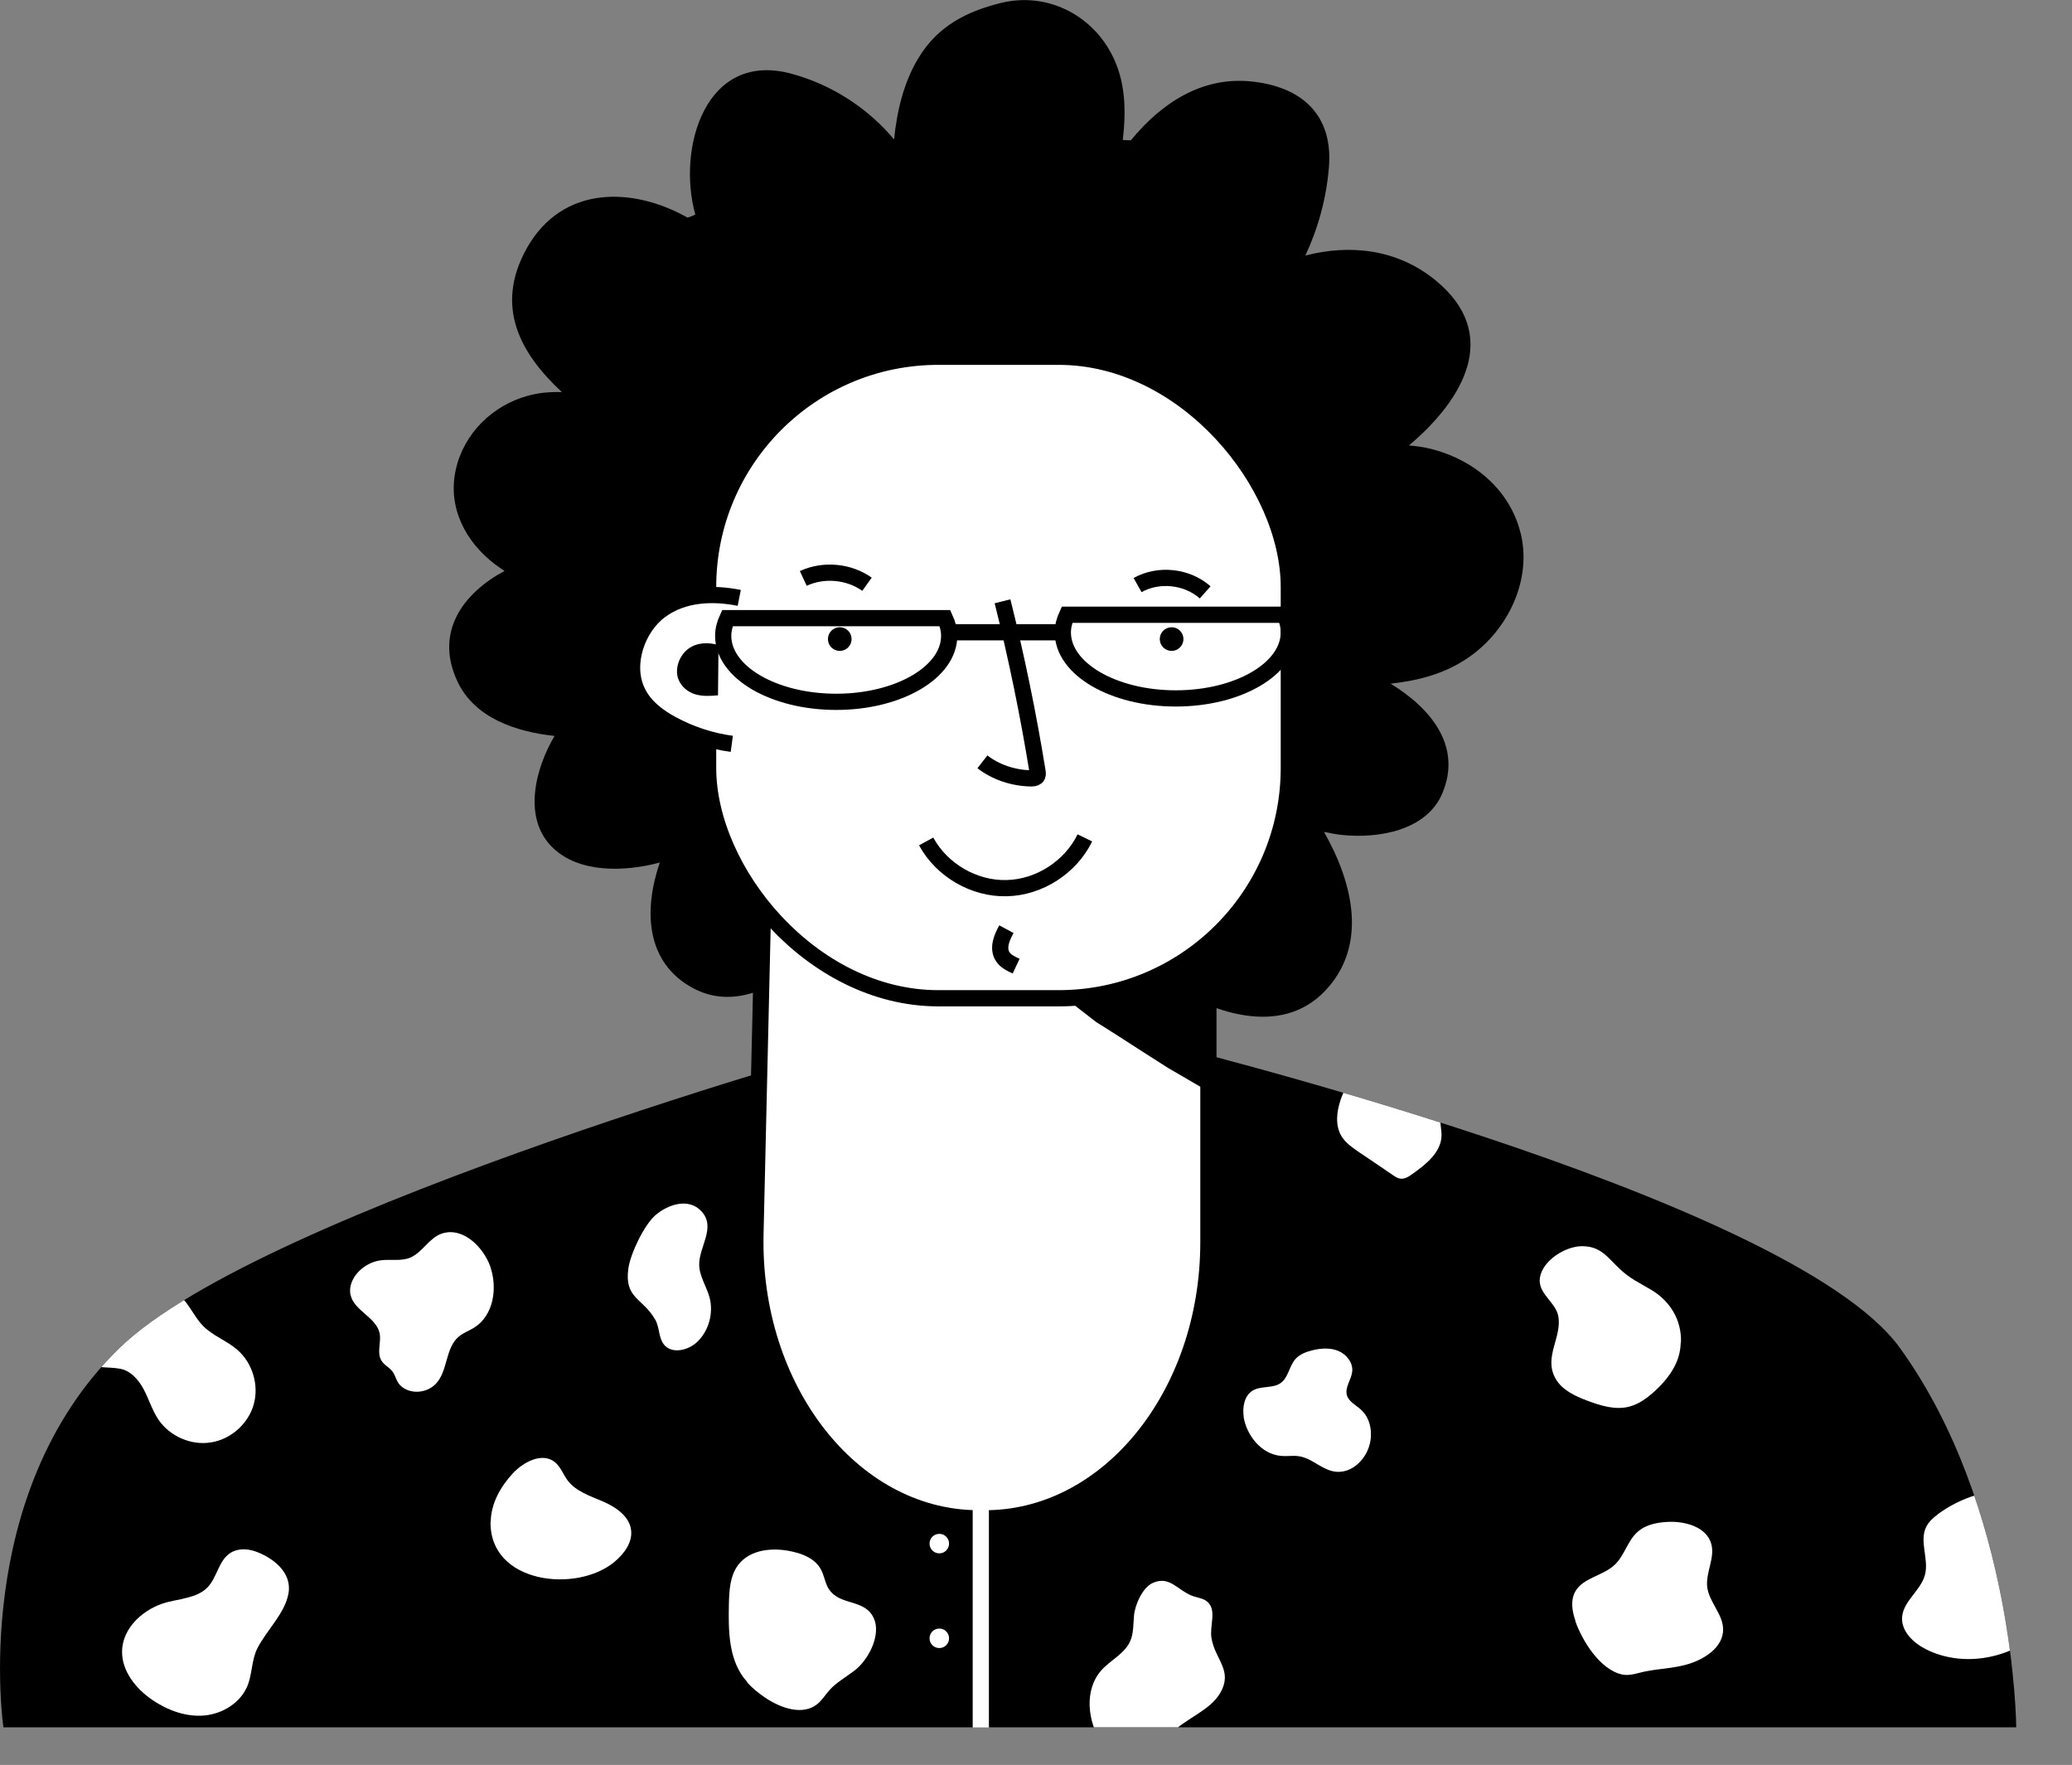 <?xml version="1.0" encoding="UTF-8"?>
<svg id="Layer_2" data-name="Layer 2" xmlns="http://www.w3.org/2000/svg" xmlns:xlink="http://www.w3.org/1999/xlink" viewBox="0 0 127.81 108.84">
  <rect x="0" y="0" width="127.81" height="108.84" fill="#808080" stroke="none"/>
  <defs>
    <style>
      .cls-1, .cls-2 {
        fill: #fff;
      }

      .cls-3, .cls-4, .cls-5 {
        fill: none;
      }

      .cls-3, .cls-4, .cls-2 {
        stroke-miterlimit: 10;
      }

      .cls-3, .cls-2 {
        stroke: #000;
      }

      .cls-4 {
        stroke: #fff;
      }

      .cls-6 {
        clip-path: url(#clippath-1);
      }

      .cls-7 {
        clip-path: url(#clippath);
      }
    </style>
    <clipPath id="clippath">
      <path class="cls-5" d="M47.37,42.18c0,.88-.43,19.41-.77,33.92-.22,9.53,5.92,17.43,13.62,17.53,.14,0,.28,0,.42,0,7.65,.09,13.9-7.56,13.9-17.03V42.18h-27.17Z"/>
    </clipPath>
    <clipPath id="clippath-1">
      <path class="cls-5" d="M124.37,106.52s-.07-13.55-7.17-23.39c-6.84-9.47-46.36-19.01-46.36-19.01,.04,.45-.86,.22-1.2,.15-5.05-1.13-10.79-.15-15.91-.15,0,0-37.53,10.43-46.36,19.01C-1.91,92.16,.21,106.52,.21,106.52"/>
    </clipPath>
  </defs>
  <g id="OBJEKTS">
    <g>
      <g>
        <path d="M93.8,32.89c-.65-2.68-2.89-4.54-5.5-5.2-.47-.12-.93-.18-1.39-.22,3.3-2.78,5.76-6.83,1.62-10.2-2.36-1.92-5.27-2.22-8.01-1.51,.79-1.69,1.29-3.51,1.45-5.4,.29-3.29-1.69-5.03-4.81-5.34-3.01-.3-5.51,1.32-7.4,3.63-.17,0-.34,0-.5-.02,.21-1.83,.18-3.66-.71-5.33-1.31-2.47-4.05-3.79-6.8-3.12-2.11,.52-3.88,1.42-5.06,3.34-.94,1.52-1.36,3.31-1.54,5.08-1.62-1.94-3.84-3.37-6.28-4.04-5.36-1.49-7.12,4.58-5.98,8.67-.15,.08-.32,.14-.48,.19-3.36-1.9-7.71-2.02-9.91,1.88-2.04,3.64-.36,6.54,2.16,8.88-.7-.02-1.39,.03-2.08,.22-2.19,.59-3.96,2.32-4.46,4.54-.53,2.34,.59,4.48,2.43,5.87,.19,.14,.38,.27,.57,.4-2.54,1.36-4.35,3.77-2.89,6.84,1.07,2.25,3.64,3.08,5.95,3.33,.01,0,.02,0,.03,0-1.18,1.99-1.99,5.05-.14,6.87,1.63,1.61,4.47,1.52,6.63,.94-1.01,2.95-.87,6.17,2.04,7.74,2.39,1.29,4.93,.12,7.14-1.73,.13,.86,.38,1.7,.82,2.47,1.03,1.8,3.01,3.1,5.13,2.71,2.01-.37,3.66-1.93,4.86-3.8,1.4,2.92,4.5,5.27,7.74,3.8,1.75-.8,2.68-2.29,3.15-4.02,3.11,2.17,7.45,3.6,10.16,.74,2.63-2.77,1.75-6.6-.07-9.8,.37,.08,.74,.15,1.12,.19,2.22,.23,5.21-.26,6.18-2.57,1.22-2.89-.68-5.22-3.19-6.76,1.7-.19,3.34-.59,4.87-1.66,2.37-1.67,3.86-4.73,3.15-7.63Z"/>
        <path d="M124.37,106.52s-.07-13.55-7.17-23.39c-6.84-9.47-46.36-19.01-46.36-19.01,.04,.45-.86,.22-1.2,.15-5.05-1.13-10.79-.15-15.91-.15,0,0-37.53,10.43-46.36,19.01C-1.91,92.16,.21,106.52,.21,106.52"/>
        <path class="cls-2" d="M47.37,42.18c0,.88-.43,19.41-.77,33.92-.22,9.53,5.92,17.43,13.62,17.53,.14,0,.28,0,.42,0,7.65,.09,13.9-7.56,13.9-17.03V42.18h-27.17Z"/>
        <g class="cls-7">
          <path d="M61.73,56.65c.38,1.27,.99,2.28,1.74,3.14,1.38,1.09,2.76,2.17,4.15,3.24,.45,.28,.9,.56,1.33,.84,1.03,.67,2.06,1.32,3.09,1.98,1.73,1,3.45,2.02,5.18,3.02,1.17,.68,2.35,1.32,3.56,1.88-.69-7.65-1.73-15.26-3.11-22.77-.07-.4-.17-.83-.44-1.06-.3-.25-.69-.17-1.04-.07-4.15,1.09-16.97,1.38-14.45,9.8Z"/>
        </g>
        <rect class="cls-2" x="43.68" y="22" width="35.82" height="39.56" rx="14.2" ry="14.2"/>
        <circle cx="51.8" cy="39.41" r=".73"/>
        <circle cx="72.27" cy="39.41" r=".73"/>
        <path class="cls-2" d="M45.6,36.87c-1.65-.33-3.46-.26-4.87,.78s-2.22,3.28-1.43,4.97c.44,.95,1.29,1.58,2.14,2.04,1.17,.63,2.42,1.04,3.7,1.21"/>
        <path d="M44.32,39.78c-.62-.18-1.31-.17-1.85,.22s-.87,1.2-.63,1.87c.18,.49,.61,.82,1.06,.95,.45,.13,.93,.1,1.39,.06"/>
        <line class="cls-4" x1="60.5" y1="106.53" x2="60.5" y2="85.32"/>
        <path class="cls-2" d="M59.04,95.19c0,.61-.49,1.1-1.1,1.1s-1.1-.49-1.1-1.1,.49-1.1,1.1-1.1,1.1,.49,1.1,1.1Z"/>
        <path class="cls-2" d="M59.04,101.03c0,.61-.49,1.1-1.1,1.1s-1.1-.49-1.1-1.1,.49-1.1,1.1-1.1,1.1,.49,1.1,1.1Z"/>
        <path class="cls-3" d="M57.13,51.89c.96,1.77,2.95,2.93,4.96,2.88,2.01-.04,3.95-1.29,4.83-3.1"/>
        <path class="cls-3" d="M65.82,37.91c-.16,.35-.26,.71-.26,1.09,0,2.25,3.12,4.07,6.97,4.07s6.97-1.82,6.97-4.07c0-.38-.09-.74-.26-1.09h-13.41Z"/>
        <path class="cls-3" d="M44.87,38.12c-.16,.35-.26,.71-.26,1.09,0,2.25,3.12,4.07,6.97,4.07s6.97-1.82,6.97-4.07c0-.38-.1-.74-.26-1.09h-13.41Z"/>
        <line class="cls-3" x1="58.6" y1="38.99" x2="65.56" y2="38.99"/>
        <path class="cls-3" d="M53.48,36.03c-1.12-.8-2.68-.94-3.93-.36"/>
        <path class="cls-3" d="M70.17,36.08c1.3-.73,3.05-.54,4.17,.45"/>
        <path class="cls-2" d="M62.08,57.3c-.14,.26-.27,.52-.34,.81-.07,.29-.06,.6,.09,.85,.18,.31,.53,.47,.85,.62"/>
        <path class="cls-3" d="M61.84,37.08c.87,3.48,1.59,6.98,2.16,10.5,.02,.12,.03,.25-.07,.34-.09,.07-.22,.08-.34,.08-1.1-.02-2.18-.39-2.99-1.02"/>
      </g>
      <g class="cls-6">
        <g>
          <path class="cls-1" d="M69.95,99.64c-.05,.54-.02,1.09-.24,1.58-.35,.77-1.22,1.16-1.78,1.79-1.07,1.21-.85,3.16,.04,4.51,.51,.78,1.39,1.48,2.29,1.26,.89-.21,1.34-1.17,1.95-1.84,.87-.96,2.42-1.42,3.07-2.56,.78-1.38-.32-2.01-.55-3.36-.13-.76,.34-1.71-.24-2.23-.26-.24-.65-.26-.98-.39-.9-.36-1.37-1.25-2.41-.78-.64,.29-1.1,1.38-1.15,2.02Z"/>
          <g>
            <path class="cls-1" d="M30.27,93.83c.02-1.12,.61-2.16,1.37-2.98,.67-.71,1.81-1.3,2.58-.69,.36,.29,.52,.76,.79,1.13,.52,.69,1.41,.97,2.2,1.31,.79,.34,1.63,.92,1.72,1.77,.09,.76-.44,1.45-1.02,1.94-2.32,1.95-7.73,1.36-7.65-2.48Z"/>
            <path class="cls-1" d="M11.3,98.59c-.33,.07-.66,.13-.98,.21-1.43,.37-2.77,1.56-2.79,3.03-.02,1.23,.86,2.32,1.88,3.01,.93,.63,2.06,1.05,3.19,.95,1.13-.1,2.23-.78,2.66-1.82,.31-.75,.25-1.62,.63-2.35,.55-1.08,1.71-2.15,1.91-3.39,.21-1.29-1-2.2-2.08-2.57-.5-.17-1.09-.18-1.53,.12-.71,.47-.8,1.5-1.39,2.11-.39,.4-.93,.57-1.49,.69Z"/>
            <path class="cls-1" d="M26.88,85.34c.75-.78,.58-2.19,1.4-2.9,.29-.25,.68-.38,1-.59,1.17-.75,1.42-2.43,.96-3.75-.39-1.13-1.66-2.49-3.01-2.02-.77,.27-1.18,1.17-1.94,1.48-.56,.23-1.2,.08-1.8,.16-.54,.07-1.04,.34-1.41,.74-.35,.38-.58,.92-.45,1.42,.24,.97,1.59,1.36,1.79,2.35,.1,.51-.15,1.07,.05,1.56,.15,.37,.52,.49,.74,.79,.2,.27,.23,.59,.47,.84,.58,.59,1.63,.51,2.19-.07Z"/>
            <path class="cls-1" d="M40.42,81.38c.27,.48,.2,1.12,.54,1.54,.49,.6,1.5,.36,2.06-.18,.71-.69,1-1.77,.75-2.72-.18-.68-.63-1.31-.64-2.02-.02-1.12,1.05-2.3,.15-3.29-.81-.89-2.1-.41-2.83,.21-.72,.61-1.56,2.39-1.69,3.3-.26,1.87,.89,1.81,1.65,3.15Z"/>
            <path class="cls-1" d="M46.1,103.73c-.09-.1-.17-.2-.25-.3-.91-1.25-.92-2.92-.89-4.47,.02-.86,.06-1.78,.58-2.46,.73-.96,2.14-1.09,3.32-.82,.69,.15,1.41,.45,1.76,1.07,.19,.33,.25,.73,.41,1.07,.56,1.16,2,.79,2.68,1.66,.84,1.06-.09,2.85-1,3.54-.52,.4-1.11,.72-1.55,1.21-.25,.28-.45,.62-.75,.86-.9,.72-2.25,.25-3.21-.4-.4-.27-.79-.58-1.11-.94Z"/>
            <path class="cls-1" d="M76.72,87.38c-.09-.6,.03-1.3,.54-1.62,.52-.32,1.26-.12,1.75-.48,.46-.34,.51-1.01,.88-1.45,.26-.31,.66-.46,1.06-.56,.53-.13,1.11-.17,1.61,.04,.5,.21,.91,.73,.85,1.27-.05,.5-.46,.96-.33,1.45,.11,.41,.57,.62,.88,.91,.56,.51,.71,1.35,.54,2.08-.22,.96-1.09,1.83-2.08,1.74-.73-.07-1.26-.61-1.92-.86-.56-.21-.95-.07-1.5-.12-1.2-.11-2.11-1.27-2.29-2.41Z"/>
            <path class="cls-1" d="M103.69,82.76c.04-1.36-.67-2.52-1.82-3.21-.76-.45-1.29-.68-1.95-1.29-.76-.71-1.16-1.42-2.36-1.41-.99,.01-2.39,.86-2.57,1.93-.16,.98,.96,1.5,1.13,2.37,.25,1.32-.92,2.52-.17,3.86,.4,.71,1.2,1.08,1.97,1.37,.83,.31,1.73,.59,2.59,.36,.6-.16,1.11-.54,1.57-.96,.7-.64,1.32-1.43,1.52-2.36,.05-.22,.07-.45,.08-.66Z"/>
            <path class="cls-1" d="M97.18,99.95c-.2-.57-.31-1.23-.03-1.77,.47-.89,1.73-.99,2.46-1.69,.59-.56,.78-1.46,1.39-2.01,.5-.46,1.22-.6,1.89-.63,1.08-.05,2.38,.32,2.67,1.36,.24,.87-.36,1.77-.25,2.67,.12,.92,.96,1.65,.98,2.58,.02,1.13-1.17,1.89-2.26,2.19-.81,.23-1.64,.25-2.47,.41-.5,.09-1,.31-1.51,.2-1.36-.3-2.46-2.09-2.88-3.3Z"/>
            <path class="cls-1" d="M119.53,93.39c-.28,.2-.54,.44-.7,.74-.47,.9,.17,2.01-.09,2.99-.26,.97-1.34,1.61-1.41,2.61-.06,.87,.7,1.59,1.48,1.98,2.17,1.09,4.95,.64,6.81-.91,1.47-1.22,2.41-3.15,2.15-5.04-.25-1.78-1.57-3.07-3.23-3.6-1.67-.54-3.65,.22-5.01,1.22Z"/>
            <path class="cls-1" d="M84.34,64.83c-.59,.98-1.28,1.92-1.65,3.01-.25,.74-.34,1.6,.08,2.26,.25,.39,.65,.67,1.03,.93,.71,.48,1.43,.96,2.14,1.45,.13,.09,.27,.18,.42,.2,.28,.05,.54-.12,.77-.29,.84-.59,1.76-1.33,1.79-2.35,.01-.41-.13-.82-.04-1.22,.17-.77,1.08-1.12,1.51-1.78,.52-.8,.24-1.86-.05-2.77-.15-.45-.3-.91-.63-1.25-.61-.63-2.46-1.34-3.35-1.11-1.09,.28-1.54,2.07-2.03,2.94Z"/>
            <path class="cls-1" d="M10.79,79.69c.79,.46,1.1,1.43,1.74,2.08,.6,.61,1.45,.9,2.1,1.46,.94,.81,1.36,2.18,1.02,3.38-.34,1.2-1.41,2.15-2.64,2.34-1.23,.2-2.54-.38-3.24-1.41-.38-.57-.58-1.24-.9-1.85-.32-.61-.83-1.19-1.51-1.29-1.33-.21-2.29,.21-2.91-1.35-.32-.81-.28-1.69,.3-2.37,1.17-1.39,4.51-1.88,6.03-1Z"/>
          </g>
        </g>
      </g>
    </g>
  </g>
</svg>